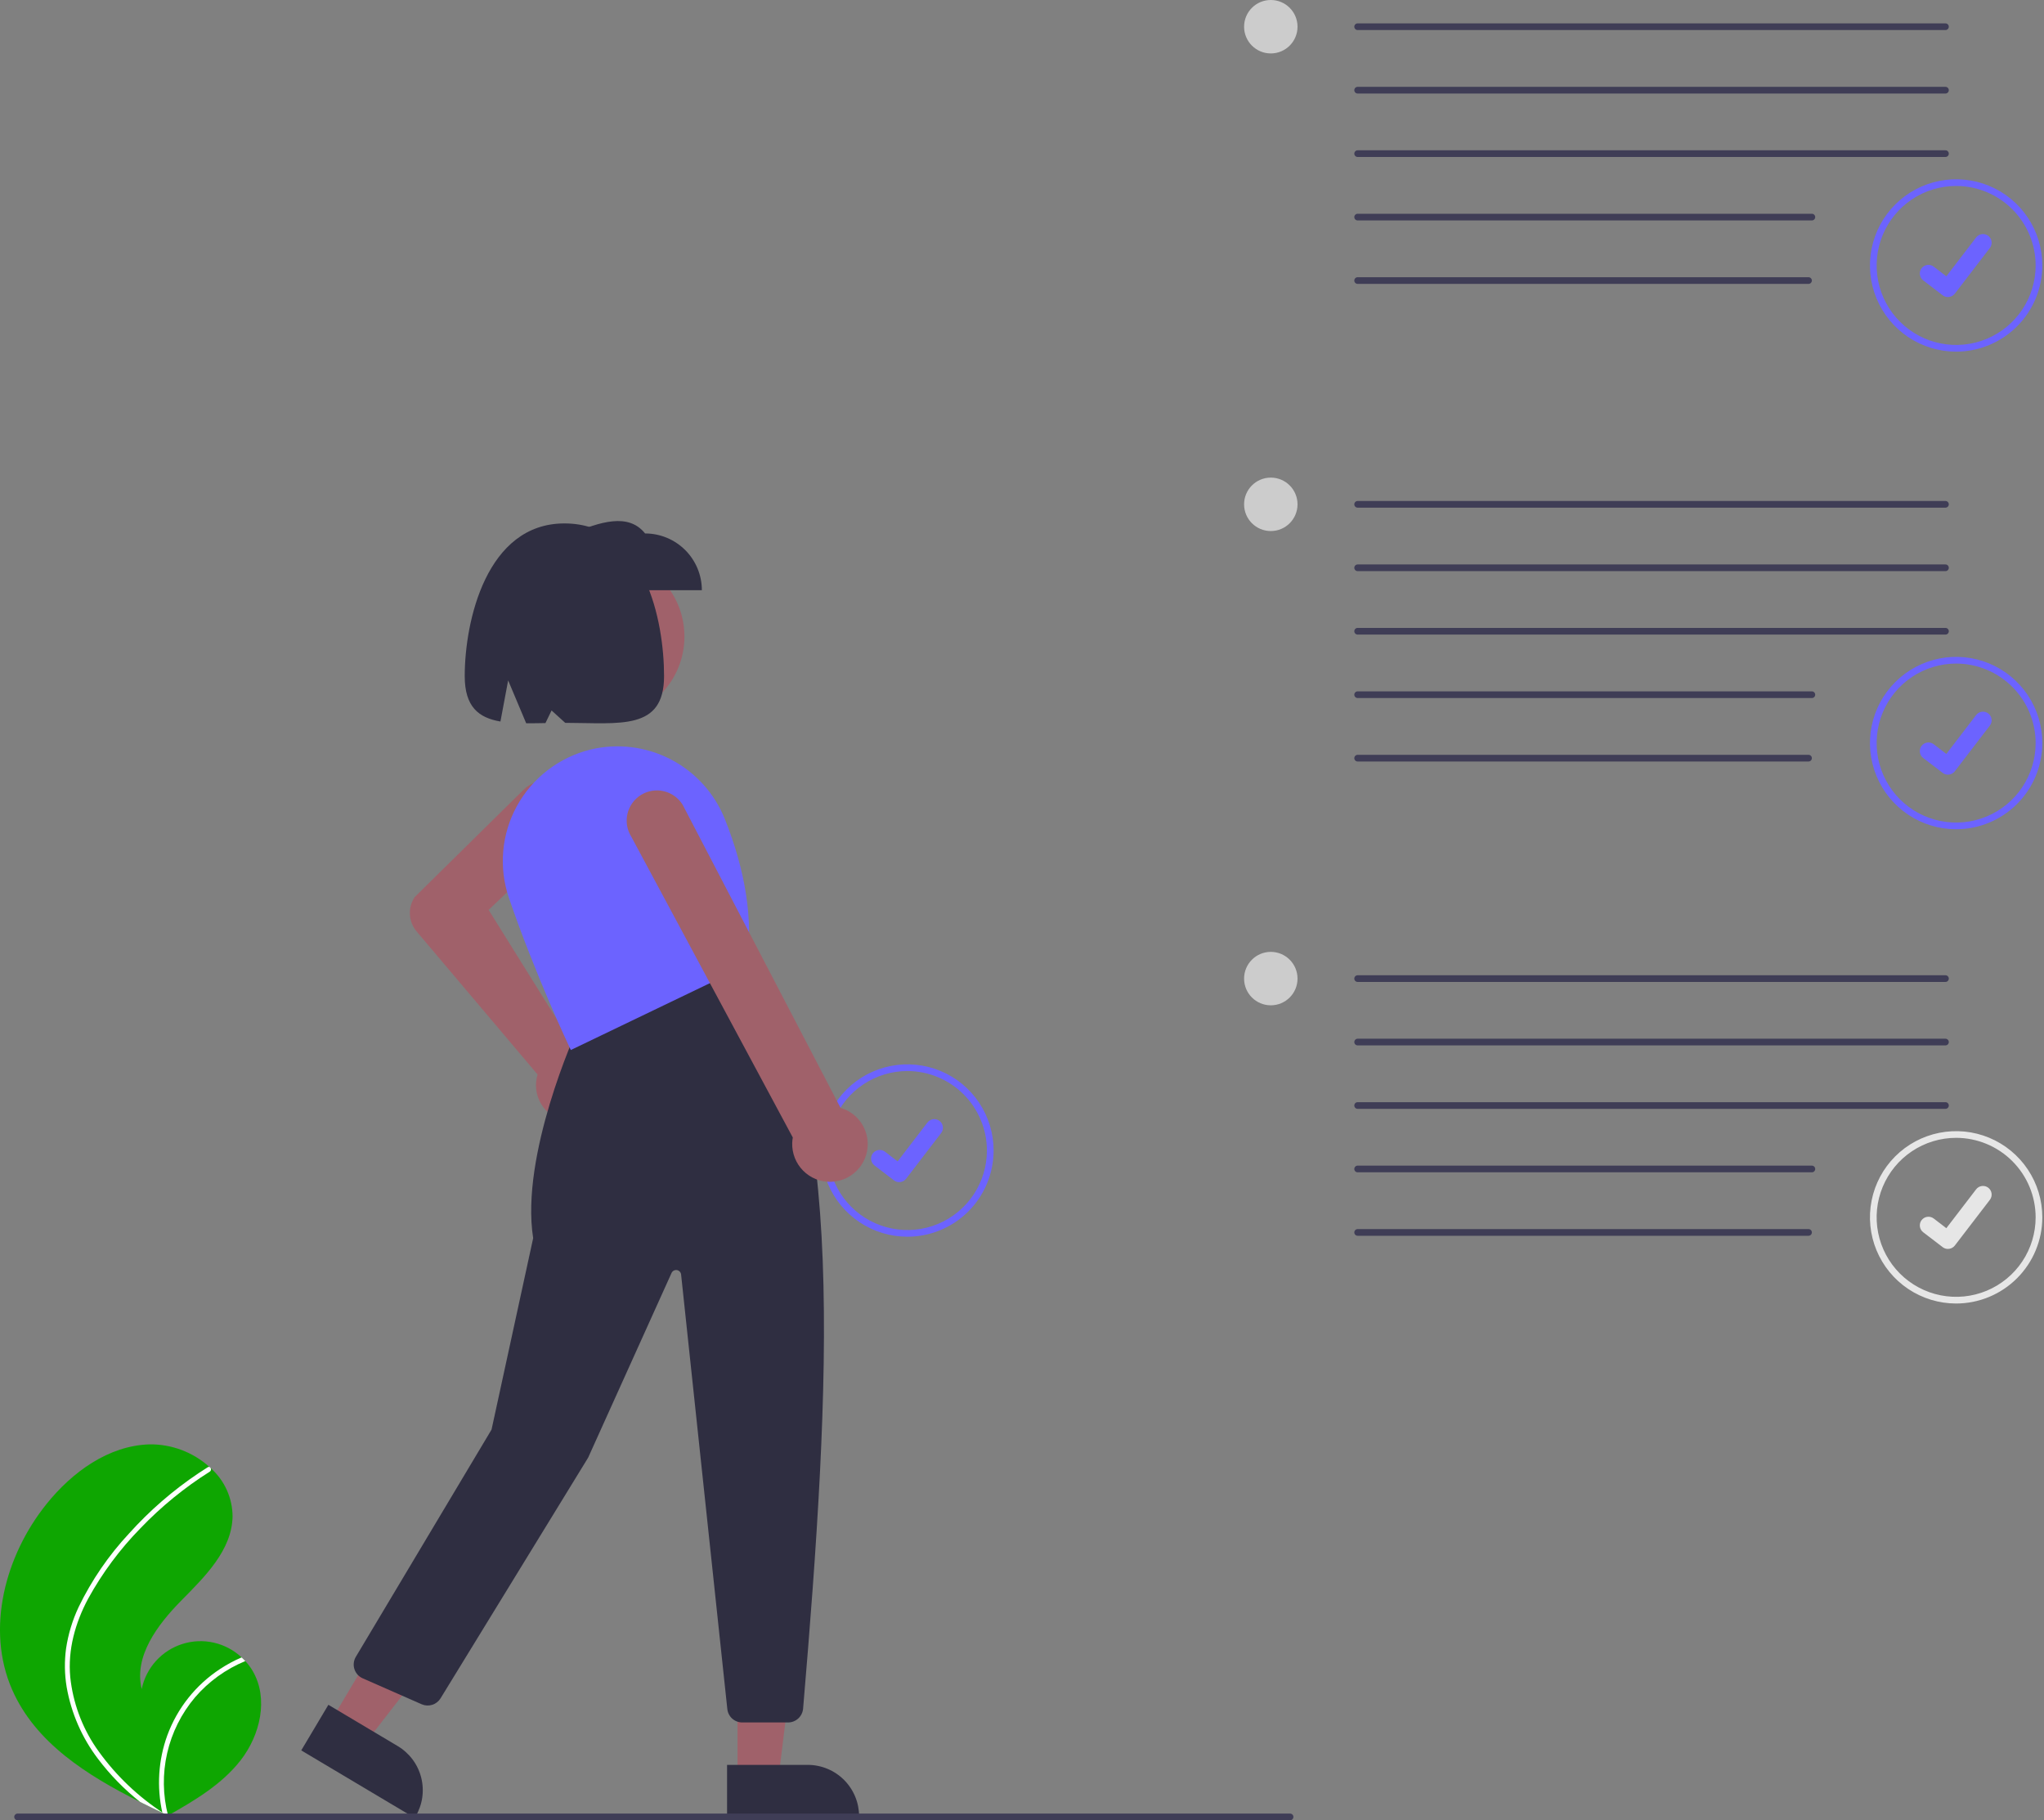 <svg width="612" height="545" viewBox="0 0 612 545" fill="none" xmlns="http://www.w3.org/2000/svg">
<rect x="0" y="0" width="612" height="545" fill="#808080" stroke="none"/>
<g id="undraw_Up_to_date_re_nqid 1" clip-path="url(#clip0)">
<g id="plant">
<path id="Vector" d="M3.625 505.882C10.597 521.827 26.085 531.585 41.943 539.516C44.157 540.624 46.368 541.7 48.575 542.744C48.59 542.749 48.606 542.76 48.62 542.764C48.727 542.814 48.833 542.864 48.932 542.915C49.388 543.13 49.844 543.345 50.295 543.558L50.08 543.691L49.409 544.101C49.642 543.968 49.871 543.84 50.104 543.707C50.173 543.667 50.246 543.629 50.315 543.589C58.318 539.06 66.439 534.26 72.073 527.014C77.917 519.491 80.468 508.567 75.675 500.334C75.046 499.256 74.298 498.251 73.446 497.339C73.095 496.955 72.723 496.593 72.34 496.24C70.008 494.056 67.136 492.531 64.02 491.825C60.904 491.118 57.656 491.253 54.61 492.218C51.563 493.183 48.829 494.941 46.688 497.313C44.546 499.685 43.075 502.584 42.426 505.713C40.039 495.899 47.145 486.473 54.231 479.275C61.321 472.079 69.415 464.193 69.633 454.091C69.628 451.344 69.041 448.629 67.912 446.125C66.782 443.62 65.135 441.384 63.079 439.561C62.954 439.445 62.829 439.33 62.701 439.218C57.793 434.789 51.395 432.374 44.784 432.457C32.499 432.801 21.576 440.773 13.887 450.364C1.51 465.796 -4.301 487.753 3.625 505.882Z" fill="#0EA601"/>
<path id="Vector_2" d="M23.535 481.186C21.688 485.112 20.424 489.287 19.782 493.579C19.265 497.407 19.323 501.29 19.955 505.101C21.322 512.934 24.549 520.324 29.366 526.649C33 531.451 37.225 535.774 41.943 539.516C44.157 540.624 46.368 541.7 48.575 542.744C48.59 542.749 48.606 542.76 48.62 542.764C48.727 542.814 48.833 542.864 48.932 542.915C49.388 543.13 49.843 543.345 50.295 543.558L50.08 543.69L49.409 544.101C49.642 543.968 49.871 543.84 50.104 543.707C50.173 543.667 50.246 543.629 50.315 543.589C48.735 537.476 48.643 531.074 50.047 524.919C51.451 518.763 54.31 513.034 58.384 508.211C62.478 503.451 67.639 499.726 73.446 497.339C73.095 496.955 72.723 496.593 72.34 496.24C70.102 497.199 67.953 498.355 65.919 499.692C58.644 504.451 53.094 511.426 50.091 519.585C47.407 526.987 46.891 535.002 48.603 542.687C48.214 542.419 47.824 542.143 47.444 541.869C40.103 536.843 33.748 530.509 28.698 523.185C24.459 516.908 21.827 509.686 21.036 502.153C20.268 493.927 22.526 485.914 26.375 478.69C30.618 470.964 35.897 463.855 42.066 457.56C48.267 451.088 55.236 445.398 62.818 440.619C62.989 440.509 63.111 440.339 63.16 440.142C63.209 439.945 63.18 439.737 63.079 439.561C63.003 439.401 62.867 439.278 62.701 439.218C62.616 439.194 62.527 439.189 62.44 439.204C62.354 439.22 62.272 439.254 62.2 439.306C61.264 439.896 60.336 440.493 59.418 441.108C51.774 446.233 44.797 452.287 38.646 459.132C32.533 465.685 27.439 473.119 23.535 481.186V481.186Z" fill="white"/>
</g>
<path id="Vector_3" d="M180.367 215.154C193.932 215.154 204.928 204.158 204.928 190.593C204.928 177.029 193.932 166.032 180.367 166.032C166.802 166.032 155.806 177.029 155.806 190.593C155.806 204.158 166.802 215.154 180.367 215.154Z" fill="#A0616A"/>
<path id="Vector_4" d="M171.499 335.925C171.19 335.925 170.879 335.912 170.567 335.884C169.022 335.756 167.522 335.302 166.165 334.553C164.808 333.804 163.625 332.776 162.692 331.538C161.76 330.299 161.1 328.878 160.755 327.367C160.41 325.855 160.389 324.288 160.692 322.768C160.764 322.415 160.854 322.066 160.962 321.722L124.712 278.849C123.531 277.441 122.835 275.69 122.728 273.855C122.621 272.021 123.108 270.201 124.118 268.665L124.183 268.585L156.813 236.411C157.7 235.536 158.752 234.846 159.907 234.38C161.062 233.914 162.299 233.682 163.544 233.696C164.79 233.711 166.021 233.972 167.165 234.465C168.309 234.957 169.345 235.672 170.211 236.567C171.078 237.462 171.758 238.52 172.214 239.68C172.669 240.839 172.89 242.078 172.865 243.323C172.839 244.569 172.566 245.797 172.063 246.937C171.56 248.076 170.836 249.105 169.933 249.964L146.301 272.43L172.173 313.954C172.663 313.979 173.15 314.039 173.632 314.134C176.308 314.668 178.69 316.177 180.315 318.369C181.941 320.561 182.694 323.279 182.428 325.995C182.162 328.711 180.897 331.231 178.877 333.066C176.858 334.901 174.228 335.92 171.499 335.926L171.499 335.925Z" fill="#A0616A"/>
<path id="Vector_5" d="M220.819 532.422L233.079 532.421L238.911 485.133L220.817 485.134L220.819 532.422Z" fill="#A0616A"/>
<path id="Vector_6" d="M217.692 528.419L241.836 528.418H241.837C243.857 528.418 245.858 528.816 247.725 529.589C249.592 530.362 251.288 531.496 252.717 532.924C254.145 534.353 255.279 536.049 256.052 537.916C256.825 539.783 257.223 541.784 257.223 543.804V544.304L217.693 544.306L217.692 528.419Z" fill="#2F2E41"/>
<path id="Vector_7" d="M98.963 515.471L109.497 521.743L138.702 484.096L123.155 474.84L98.963 515.471Z" fill="#A0616A"/>
<path id="Vector_8" d="M98.324 510.432L119.069 522.784L119.07 522.784C120.806 523.818 122.322 525.183 123.53 526.803C124.739 528.422 125.616 530.264 126.113 532.222C126.609 534.181 126.715 536.218 126.425 538.218C126.134 540.217 125.452 542.14 124.419 543.876L124.163 544.306L90.197 524.082L98.324 510.432Z" fill="#2F2E41"/>
<path id="Vector_9" d="M235.972 515.719H222.243C221.132 515.721 220.059 515.311 219.232 514.567C218.406 513.824 217.884 512.801 217.769 511.695L203.929 381.598C203.894 381.271 203.752 380.964 203.525 380.725C203.299 380.486 203 380.328 202.675 380.276C202.349 380.224 202.016 380.28 201.726 380.436C201.436 380.592 201.205 380.839 201.07 381.139L176.102 436.425L131.898 508.506C131.326 509.43 130.44 510.117 129.403 510.441C128.365 510.765 127.246 510.705 126.249 510.271L108.59 502.502C108.006 502.245 107.484 501.866 107.057 501.392C106.631 500.918 106.31 500.358 106.116 499.75C105.922 499.142 105.859 498.5 105.932 497.866C106.005 497.233 106.212 496.622 106.54 496.074L147.175 428.033L159.638 370.705C155.718 345.843 172.522 308.882 172.692 308.51L172.775 308.33L223.301 288.119L223.533 288.403C253.556 325.051 248.67 414.89 240.457 511.596C240.356 512.718 239.84 513.762 239.011 514.525C238.182 515.287 237.098 515.713 235.972 515.719V515.719Z" fill="#2F2E41"/>
<path id="Vector_10" d="M170.911 314.387L170.695 313.934C170.592 313.717 160.3 292.01 152.366 268.81C150.841 264.324 150.265 259.57 150.673 254.849C151.082 250.128 152.466 245.543 154.739 241.385C157.041 237.185 160.191 233.508 163.988 230.587C167.786 227.667 172.148 225.568 176.8 224.422V224.422C184.874 222.486 193.376 223.516 200.755 227.323C208.134 231.131 213.899 237.462 217.001 245.165C223.295 260.902 225.529 275.58 223.641 288.79L223.604 289.054L223.363 289.17L170.911 314.387Z" fill="#6C63FF"/>
<g id="girlhand">
<path id="Vector_11" d="M271.693 370.284C266.59 370.284 261.601 368.77 257.357 365.935C253.114 363.1 249.807 359.07 247.854 354.355C245.901 349.64 245.39 344.452 246.386 339.447C247.381 334.441 249.839 329.843 253.447 326.235C257.056 322.626 261.654 320.169 266.659 319.173C271.664 318.177 276.852 318.688 281.567 320.641C286.282 322.594 290.312 325.902 293.148 330.145C295.983 334.388 297.496 339.377 297.496 344.48C297.488 351.322 294.767 357.88 289.93 362.718C285.093 367.555 278.534 370.276 271.693 370.284V370.284ZM271.693 320.677C266.985 320.677 262.383 322.073 258.469 324.689C254.554 327.304 251.503 331.022 249.702 335.371C247.9 339.721 247.429 344.507 248.347 349.124C249.266 353.742 251.533 357.983 254.862 361.312C258.19 364.641 262.432 366.908 267.049 367.826C271.667 368.745 276.453 368.273 280.802 366.472C285.152 364.67 288.869 361.619 291.485 357.705C294.1 353.79 295.496 349.188 295.496 344.48C295.489 338.17 292.979 332.119 288.517 327.657C284.054 323.194 278.004 320.684 271.693 320.677V320.677Z" fill="#6C63FF"/>
<path id="Path 395" d="M269.235 353.942C268.677 353.943 268.134 353.762 267.688 353.428L267.66 353.407L261.831 348.948C261.561 348.741 261.334 348.483 261.164 348.188C260.994 347.894 260.883 347.569 260.839 347.231C260.794 346.894 260.817 346.551 260.905 346.223C260.992 345.894 261.144 345.586 261.351 345.316C261.558 345.046 261.816 344.82 262.111 344.649C262.405 344.479 262.73 344.369 263.068 344.324C263.405 344.279 263.748 344.302 264.076 344.39C264.405 344.478 264.713 344.629 264.983 344.836L268.759 347.732L277.681 336.092C277.887 335.822 278.145 335.596 278.44 335.425C278.734 335.255 279.059 335.145 279.396 335.1C279.733 335.056 280.076 335.078 280.405 335.166C280.733 335.254 281.041 335.406 281.311 335.612L281.312 335.613L281.256 335.69L281.313 335.613C281.858 336.031 282.214 336.649 282.303 337.329C282.393 338.01 282.209 338.699 281.792 339.244L271.298 352.929C271.055 353.244 270.743 353.499 270.386 353.674C270.028 353.85 269.635 353.94 269.238 353.939L269.235 353.942Z" fill="#6C63FF"/>
<path id="Vector_12" d="M257.333 349.604C256.29 350.909 254.971 351.967 253.47 352.701C251.97 353.436 250.326 353.83 248.655 353.854V353.854C247.132 353.875 245.62 353.588 244.21 353.01C242.8 352.432 241.522 351.575 240.451 350.49C239.381 349.405 238.541 348.116 237.982 346.698C237.423 345.281 237.155 343.765 237.197 342.242C237.214 341.685 237.274 341.13 237.376 340.582L189.013 250.507C188.381 249.495 187.954 248.368 187.759 247.191C187.563 246.014 187.602 244.81 187.873 243.648C188.145 242.487 188.643 241.39 189.34 240.421C190.037 239.453 190.918 238.631 191.933 238.005C192.948 237.378 194.078 236.958 195.256 236.769C196.434 236.58 197.638 236.626 198.798 236.904C199.958 237.182 201.052 237.687 202.016 238.389C202.981 239.092 203.797 239.978 204.418 240.997L251.665 331.704C253.448 332.222 255.075 333.172 256.403 334.469C257.731 335.766 258.719 337.37 259.28 339.14C259.84 340.91 259.956 342.791 259.616 344.616C259.276 346.441 258.492 348.154 257.333 349.604V349.604Z" fill="#A0616A"/>
</g>
<path id="Vector_13" d="M210.146 176.719H171.146V159.719C179.706 156.319 188.083 153.427 193.146 159.719C197.655 159.719 201.979 161.511 205.167 164.699C208.355 167.887 210.146 172.211 210.146 176.719Z" fill="#2F2E41"/>
<path id="Vector_14" d="M168.987 156.719C145.672 156.719 139.146 185.944 139.146 202.431C139.146 211.625 143.305 214.914 149.839 216.027L152.146 203.719L157.551 216.556C159.387 216.565 161.315 216.53 163.314 216.493L165.146 212.719L169.233 216.425C185.6 216.449 198.828 218.835 198.828 202.431C198.828 185.944 193.104 156.719 168.987 156.719Z" fill="#2F2E41"/>
<path id="Vector_15" d="M380.496 159C384.914 159 388.496 155.418 388.496 151C388.496 146.582 384.914 143 380.496 143C376.078 143 372.496 146.582 372.496 151C372.496 155.418 376.078 159 380.496 159Z" fill="#CCCCCC"/>
<path id="Vector_16" d="M585.693 248.284C580.59 248.284 575.601 246.77 571.357 243.935C567.114 241.1 563.807 237.07 561.854 232.355C559.901 227.64 559.39 222.452 560.386 217.447C561.381 212.441 563.839 207.843 567.447 204.235C571.056 200.626 575.654 198.169 580.659 197.173C585.664 196.177 590.852 196.688 595.567 198.641C600.282 200.594 604.312 203.902 607.148 208.145C609.983 212.388 611.496 217.377 611.496 222.48C611.488 229.322 608.767 235.88 603.93 240.718C599.093 245.555 592.534 248.276 585.693 248.284V248.284ZM585.693 198.677C580.985 198.677 576.383 200.073 572.469 202.689C568.554 205.304 565.503 209.022 563.702 213.371C561.9 217.721 561.429 222.507 562.347 227.124C563.266 231.742 565.533 235.983 568.862 239.312C572.19 242.641 576.432 244.908 581.049 245.826C585.667 246.745 590.453 246.273 594.802 244.472C599.152 242.67 602.869 239.619 605.485 235.705C608.1 231.79 609.496 227.188 609.496 222.48C609.489 216.17 606.979 210.119 602.517 205.657C598.054 201.194 592.004 198.684 585.693 198.677V198.677Z" fill="#6C63FF"/>
<path id="Path 395_2" d="M583.235 231.942C582.677 231.943 582.134 231.762 581.688 231.428L581.66 231.407L575.831 226.948C575.286 226.53 574.929 225.912 574.839 225.231C574.749 224.55 574.933 223.861 575.351 223.316C575.769 222.771 576.387 222.414 577.068 222.324C577.749 222.234 578.438 222.418 578.983 222.836L582.759 225.732L591.68 214.092C591.887 213.822 592.145 213.596 592.44 213.425C592.734 213.255 593.059 213.145 593.396 213.1C593.733 213.056 594.076 213.078 594.405 213.166C594.733 213.254 595.041 213.406 595.311 213.612L595.312 213.613L595.256 213.69L595.313 213.613C595.857 214.031 596.214 214.649 596.303 215.329C596.393 216.01 596.209 216.699 595.792 217.244L585.298 230.929C585.055 231.244 584.743 231.499 584.386 231.674C584.028 231.85 583.635 231.94 583.237 231.939L583.235 231.942Z" fill="#6C63FF"/>
<path id="Vector_17" d="M582.496 152H406.496C406.231 152 405.977 151.895 405.789 151.707C405.602 151.52 405.496 151.265 405.496 151C405.496 150.735 405.602 150.48 405.789 150.293C405.977 150.105 406.231 150 406.496 150H582.496C582.761 150 583.016 150.105 583.203 150.293C583.391 150.48 583.496 150.735 583.496 151C583.496 151.265 583.391 151.52 583.203 151.707C583.016 151.895 582.761 152 582.496 152Z" fill="#3F3D56"/>
<path id="Vector_18" d="M582.496 171H406.496C406.231 171 405.977 170.895 405.789 170.707C405.602 170.52 405.496 170.265 405.496 170C405.496 169.735 405.602 169.48 405.789 169.293C405.977 169.105 406.231 169 406.496 169H582.496C582.761 169 583.016 169.105 583.203 169.293C583.391 169.48 583.496 169.735 583.496 170C583.496 170.265 583.391 170.52 583.203 170.707C583.016 170.895 582.761 171 582.496 171Z" fill="#3F3D56"/>
<path id="Vector_19" d="M582.496 190H406.496C406.231 190 405.977 189.895 405.789 189.707C405.602 189.52 405.496 189.265 405.496 189C405.496 188.735 405.602 188.48 405.789 188.293C405.977 188.105 406.231 188 406.496 188H582.496C582.761 188 583.016 188.105 583.203 188.293C583.391 188.48 583.496 188.735 583.496 189C583.496 189.265 583.391 189.52 583.203 189.707C583.016 189.895 582.761 190 582.496 190Z" fill="#3F3D56"/>
<path id="Vector_20" d="M542.496 209H406.496C406.231 209 405.977 208.895 405.789 208.707C405.602 208.52 405.496 208.265 405.496 208C405.496 207.735 405.602 207.48 405.789 207.293C405.977 207.105 406.231 207 406.496 207H542.496C542.761 207 543.016 207.105 543.203 207.293C543.391 207.48 543.496 207.735 543.496 208C543.496 208.265 543.391 208.52 543.203 208.707C543.016 208.895 542.761 209 542.496 209Z" fill="#3F3D56"/>
<path id="Vector_21" d="M541.496 228H406.496C406.231 228 405.977 227.895 405.789 227.707C405.602 227.52 405.496 227.265 405.496 227C405.496 226.735 405.602 226.48 405.789 226.293C405.977 226.105 406.231 226 406.496 226H541.496C541.761 226 542.016 226.105 542.203 226.293C542.391 226.48 542.496 226.735 542.496 227C542.496 227.265 542.391 227.52 542.203 227.707C542.016 227.895 541.761 228 541.496 228Z" fill="#3F3D56"/>
<path id="Vector_22" d="M380.496 16C384.914 16 388.496 12.418 388.496 8C388.496 3.582 384.914 0 380.496 0C376.078 0 372.496 3.582 372.496 8C372.496 12.418 376.078 16 380.496 16Z" fill="#CCCCCC"/>
<path id="Vector_23" d="M585.693 105.284C580.59 105.284 575.601 103.77 571.357 100.935C567.114 98.1 563.807 94.07 561.854 89.355C559.901 84.64 559.39 79.452 560.386 74.447C561.381 69.441 563.839 64.844 567.447 61.235C571.056 57.626 575.654 55.169 580.659 54.173C585.664 53.177 590.852 53.688 595.567 55.641C600.282 57.594 604.312 60.902 607.148 65.145C609.983 69.388 611.496 74.377 611.496 79.481C611.488 86.322 608.767 92.88 603.93 97.718C599.093 102.555 592.534 105.276 585.693 105.284V105.284ZM585.693 55.677C580.985 55.677 576.383 57.073 572.469 59.689C568.554 62.304 565.503 66.022 563.702 70.371C561.9 74.721 561.429 79.507 562.347 84.124C563.266 88.742 565.533 92.983 568.862 96.312C572.19 99.641 576.432 101.908 581.049 102.826C585.667 103.745 590.453 103.273 594.802 101.472C599.152 99.67 602.869 96.619 605.485 92.705C608.1 88.79 609.496 84.188 609.496 79.481C609.489 73.17 606.979 67.119 602.517 62.657C598.054 58.194 592.004 55.684 585.693 55.677V55.677Z" fill="#6C63FF"/>
<path id="Path 395_3" d="M583.235 88.942C582.677 88.943 582.134 88.762 581.688 88.428L581.66 88.407L575.831 83.948C575.286 83.53 574.929 82.912 574.839 82.231C574.749 81.55 574.933 80.861 575.351 80.316C575.769 79.771 576.387 79.414 577.068 79.324C577.749 79.234 578.438 79.418 578.983 79.836L582.759 82.732L591.68 71.092C591.887 70.822 592.145 70.596 592.44 70.425C592.734 70.255 593.059 70.145 593.396 70.1C593.733 70.056 594.076 70.078 594.405 70.166C594.733 70.254 595.041 70.406 595.311 70.612L595.312 70.613L595.256 70.69L595.313 70.613C595.857 71.031 596.214 71.649 596.303 72.329C596.393 73.01 596.209 73.699 595.792 74.244L585.298 87.929C585.055 88.244 584.743 88.499 584.386 88.674C584.028 88.85 583.635 88.94 583.237 88.939L583.235 88.942Z" fill="#6C63FF"/>
<path id="Vector_24" d="M582.496 9H406.496C406.231 9 405.977 8.895 405.789 8.707C405.602 8.52 405.496 8.265 405.496 8C405.496 7.735 405.602 7.48 405.789 7.293C405.977 7.105 406.231 7 406.496 7H582.496C582.761 7 583.016 7.105 583.203 7.293C583.391 7.48 583.496 7.735 583.496 8C583.496 8.265 583.391 8.52 583.203 8.707C583.016 8.895 582.761 9 582.496 9Z" fill="#3F3D56"/>
<path id="Vector_25" d="M582.496 28H406.496C406.231 28 405.977 27.895 405.789 27.707C405.602 27.52 405.496 27.265 405.496 27C405.496 26.735 405.602 26.48 405.789 26.293C405.977 26.105 406.231 26 406.496 26H582.496C582.761 26 583.016 26.105 583.203 26.293C583.391 26.48 583.496 26.735 583.496 27C583.496 27.265 583.391 27.52 583.203 27.707C583.016 27.895 582.761 28 582.496 28Z" fill="#3F3D56"/>
<path id="Vector_26" d="M582.496 47H406.496C406.231 47 405.977 46.895 405.789 46.707C405.602 46.52 405.496 46.265 405.496 46C405.496 45.735 405.602 45.48 405.789 45.293C405.977 45.105 406.231 45 406.496 45H582.496C582.761 45 583.016 45.105 583.203 45.293C583.391 45.48 583.496 45.735 583.496 46C583.496 46.265 583.391 46.52 583.203 46.707C583.016 46.895 582.761 47 582.496 47Z" fill="#3F3D56"/>
<path id="Vector_27" d="M542.496 66H406.496C406.231 66 405.977 65.895 405.789 65.707C405.602 65.52 405.496 65.265 405.496 65C405.496 64.735 405.602 64.48 405.789 64.293C405.977 64.105 406.231 64 406.496 64H542.496C542.761 64 543.016 64.105 543.203 64.293C543.391 64.48 543.496 64.735 543.496 65C543.496 65.265 543.391 65.52 543.203 65.707C543.016 65.895 542.761 66 542.496 66Z" fill="#3F3D56"/>
<path id="Vector_28" d="M541.496 85H406.496C406.231 85 405.977 84.895 405.789 84.707C405.602 84.52 405.496 84.265 405.496 84C405.496 83.735 405.602 83.48 405.789 83.293C405.977 83.105 406.231 83 406.496 83H541.496C541.761 83 542.016 83.105 542.203 83.293C542.391 83.48 542.496 83.735 542.496 84C542.496 84.265 542.391 84.52 542.203 84.707C542.016 84.895 541.761 85 541.496 85Z" fill="#3F3D56"/>
<path id="Vector_29" d="M380.496 301C384.914 301 388.496 297.418 388.496 293C388.496 288.582 384.914 285 380.496 285C376.078 285 372.496 288.582 372.496 293C372.496 297.418 376.078 301 380.496 301Z" fill="#CCCCCC"/>
<g id="changeTick">
<path id="Vector_30" d="M585.693 390.284C580.59 390.284 575.601 388.77 571.357 385.935C567.114 383.1 563.807 379.07 561.854 374.355C559.901 369.64 559.39 364.452 560.386 359.447C561.381 354.441 563.839 349.844 567.447 346.235C571.056 342.626 575.654 340.169 580.659 339.173C585.664 338.177 590.852 338.688 595.567 340.641C600.282 342.594 604.312 345.902 607.148 350.145C609.983 354.388 611.496 359.377 611.496 364.48C611.488 371.322 608.767 377.88 603.93 382.718C599.093 387.555 592.534 390.276 585.693 390.284V390.284ZM585.693 340.677C580.985 340.677 576.383 342.073 572.469 344.689C568.554 347.304 565.503 351.022 563.702 355.371C561.9 359.721 561.429 364.507 562.347 369.124C563.266 373.742 565.533 377.983 568.862 381.312C572.19 384.641 576.432 386.908 581.049 387.826C585.667 388.745 590.453 388.273 594.802 386.472C599.152 384.67 602.869 381.619 605.485 377.705C608.1 373.79 609.496 369.188 609.496 364.48C609.489 358.17 606.979 352.119 602.517 347.657C598.054 343.195 592.004 340.684 585.693 340.677V340.677Z" fill="#E6E6E6"/>
<path id="Path 395_4" d="M583.235 373.942C582.677 373.943 582.134 373.762 581.688 373.428L581.66 373.407L575.831 368.948C575.561 368.741 575.334 368.483 575.164 368.188C574.994 367.894 574.883 367.569 574.839 367.231C574.794 366.894 574.817 366.551 574.905 366.223C574.992 365.894 575.144 365.586 575.351 365.316C575.558 365.046 575.816 364.82 576.111 364.649C576.405 364.479 576.73 364.369 577.068 364.324C577.405 364.279 577.748 364.302 578.076 364.39C578.405 364.478 578.713 364.629 578.983 364.836L582.759 367.732L591.681 356.092C591.887 355.822 592.145 355.596 592.44 355.425C592.734 355.255 593.059 355.145 593.396 355.1C593.733 355.056 594.076 355.078 594.405 355.166C594.733 355.254 595.041 355.406 595.311 355.612L595.312 355.613L595.256 355.69L595.313 355.613C595.858 356.031 596.214 356.649 596.303 357.329C596.393 358.01 596.209 358.699 595.792 359.244L585.298 372.929C585.055 373.244 584.743 373.499 584.386 373.674C584.028 373.85 583.635 373.94 583.238 373.939L583.235 373.942Z" fill="#E6E6E6"/>
</g>
<path id="Vector_31" d="M582.496 294H406.496C406.231 294 405.977 293.895 405.789 293.707C405.602 293.52 405.496 293.265 405.496 293C405.496 292.735 405.602 292.48 405.789 292.293C405.977 292.105 406.231 292 406.496 292H582.496C582.761 292 583.016 292.105 583.203 292.293C583.391 292.48 583.496 292.735 583.496 293C583.496 293.265 583.391 293.52 583.203 293.707C583.016 293.895 582.761 294 582.496 294Z" fill="#3F3D56"/>
<path id="Vector_32" d="M582.496 313H406.496C406.231 313 405.977 312.895 405.789 312.707C405.602 312.52 405.496 312.265 405.496 312C405.496 311.735 405.602 311.48 405.789 311.293C405.977 311.105 406.231 311 406.496 311H582.496C582.761 311 583.016 311.105 583.203 311.293C583.391 311.48 583.496 311.735 583.496 312C583.496 312.265 583.391 312.52 583.203 312.707C583.016 312.895 582.761 313 582.496 313Z" fill="#3F3D56"/>
<path id="Vector_33" d="M582.496 332H406.496C406.231 332 405.977 331.895 405.789 331.707C405.602 331.52 405.496 331.265 405.496 331C405.496 330.735 405.602 330.48 405.789 330.293C405.977 330.105 406.231 330 406.496 330H582.496C582.761 330 583.016 330.105 583.203 330.293C583.391 330.48 583.496 330.735 583.496 331C583.496 331.265 583.391 331.52 583.203 331.707C583.016 331.895 582.761 332 582.496 332Z" fill="#3F3D56"/>
<path id="Vector_34" d="M542.496 351H406.496C406.231 351 405.977 350.895 405.789 350.707C405.602 350.52 405.496 350.265 405.496 350C405.496 349.735 405.602 349.48 405.789 349.293C405.977 349.105 406.231 349 406.496 349H542.496C542.761 349 543.016 349.105 543.203 349.293C543.391 349.48 543.496 349.735 543.496 350C543.496 350.265 543.391 350.52 543.203 350.707C543.016 350.895 542.761 351 542.496 351Z" fill="#3F3D56"/>
<path id="Vector_35" d="M541.496 370H406.496C406.231 370 405.977 369.895 405.789 369.707C405.602 369.52 405.496 369.265 405.496 369C405.496 368.735 405.602 368.48 405.789 368.293C405.977 368.105 406.231 368 406.496 368H541.496C541.761 368 542.016 368.105 542.203 368.293C542.391 368.48 542.496 368.735 542.496 369C542.496 369.265 542.391 369.52 542.203 369.707C542.016 369.895 541.761 370 541.496 370Z" fill="#3F3D56"/>
<path id="Vector_36" d="M386.264 545H5.264C4.999 545 4.744 544.895 4.557 544.707C4.369 544.52 4.264 544.265 4.264 544C4.264 543.735 4.369 543.48 4.557 543.293C4.744 543.105 4.999 543 5.264 543H386.264C386.529 543 386.783 543.105 386.971 543.293C387.159 543.48 387.264 543.735 387.264 544C387.264 544.265 387.159 544.52 386.971 544.707C386.783 544.895 386.529 545 386.264 545Z" fill="#3F3D56"/>
</g>
<defs>
<clipPath id="clip0">
<rect width="611.496" height="545" fill="white"/>
</clipPath>
</defs>
</svg>
